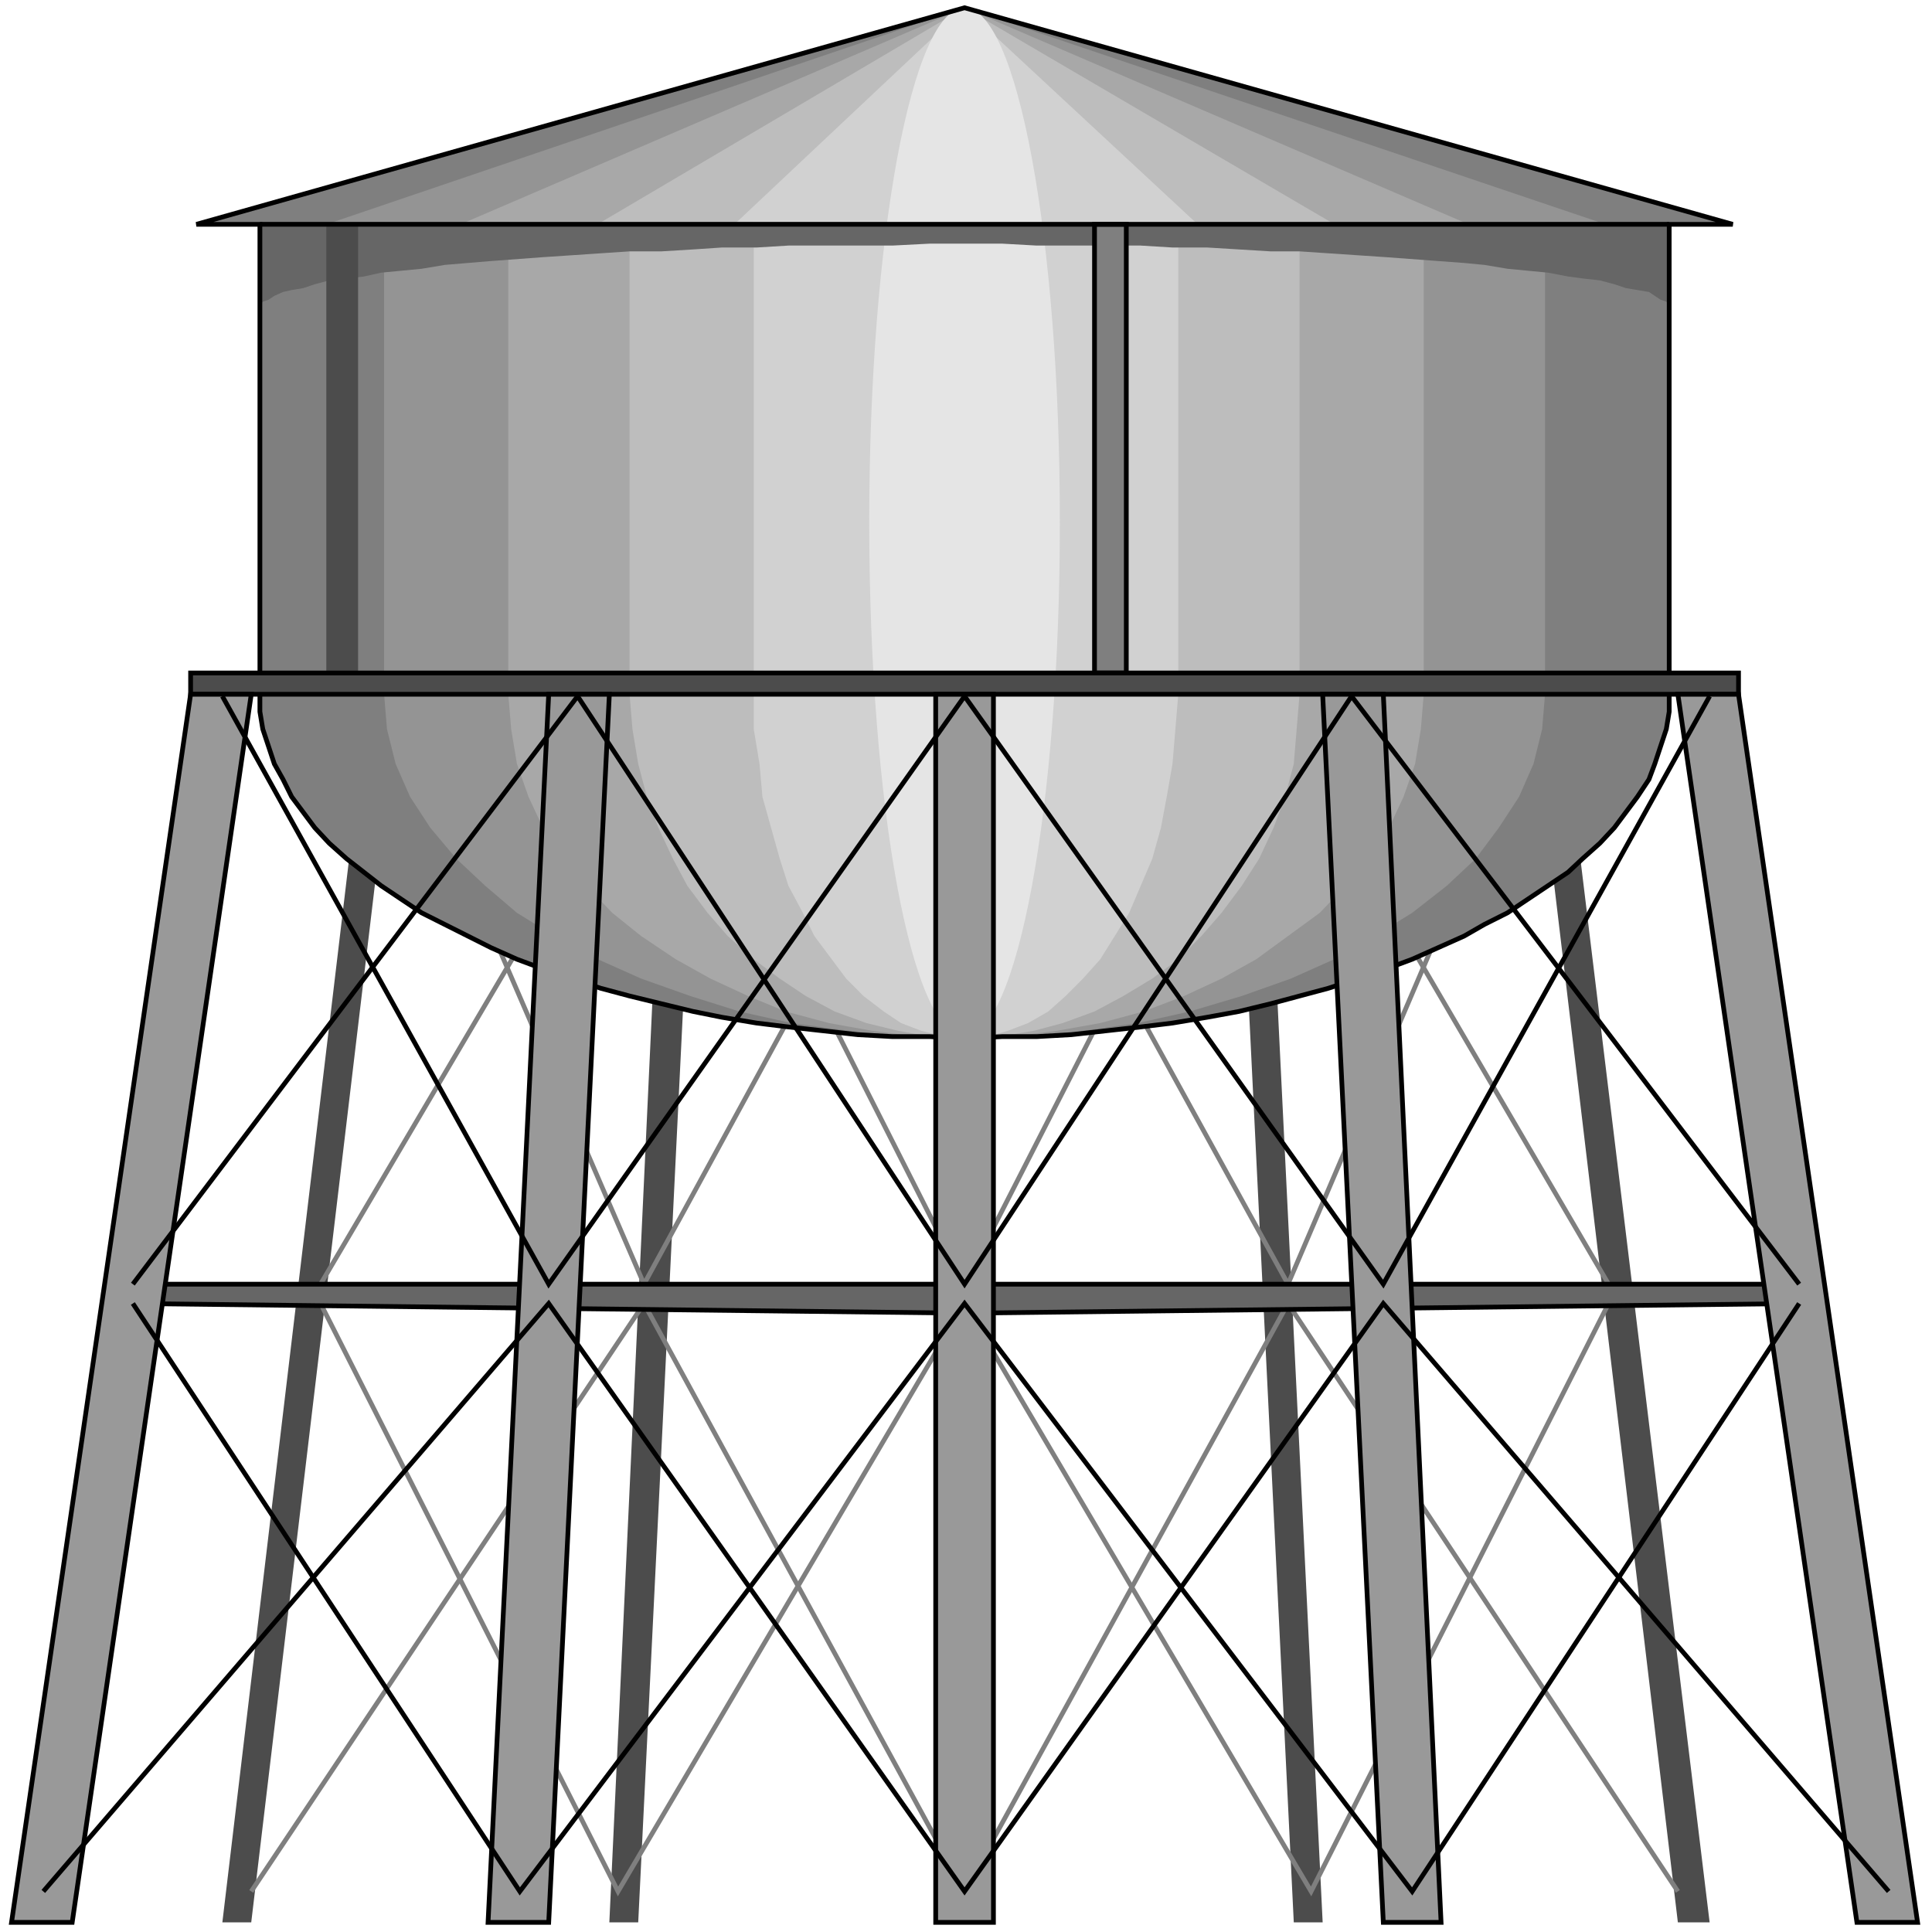 <svg width="150" height="150" viewBox="0 0 150 150" fill="none" xmlns="http://www.w3.org/2000/svg">
<g clip-path="url(#clip0_2122_162849)">
<path d="M132.735 149.251L121.076 53.305H118.834L130.269 149.251H132.735Z" fill="#4C4C4C"/>
<path d="M102.691 149.251L97.982 53.305H95.74L100.449 149.251H102.691Z" fill="#4C4C4C"/>
<path d="M47.309 149.251L51.793 53.305H54.259L49.551 149.251H47.309Z" fill="#4C4C4C"/>
<path d="M17.264 149.251L28.699 53.305H30.941L19.506 149.251H17.264Z" fill="#4C4C4C"/>
<path d="M30.27 54.055L50.001 99.7L74.888 54.055L100 99.7L119.507 54.055" stroke="#7F7F7F" stroke-width="0.367"/>
<path d="M24.889 99.7L51.794 54.055L74.889 99.7L98.207 54.055L124.889 99.7" stroke="#7F7F7F" stroke-width="0.367"/>
<path d="M24.889 101.203L47.983 146.849L74.889 101.203L101.794 146.849L124.889 101.203" stroke="#7F7F7F" stroke-width="0.367"/>
<path d="M19.506 146.849L49.999 101.203L74.887 146.849L99.999 101.203L130.268 146.849" stroke="#7F7F7F" stroke-width="0.367"/>
<path d="M10.315 99.703H139.687V101.205L74.888 101.955L10.315 101.205V99.703Z" fill="#666666" stroke="black" stroke-width="0.367"/>
<path d="M129.596 53.905V55.256L129.372 56.608L128.923 57.959L128.475 59.31L128.026 60.511L127.13 61.863L126.233 63.064L125.336 64.265L124.215 65.466L122.869 66.668L121.748 67.719L120.179 68.77L118.609 69.821L117.04 70.872L115.246 71.773L113.677 72.674L111.659 73.575L109.641 74.475L107.623 75.226L105.381 75.977L103.138 76.728L100.896 77.328L98.654 77.929L96.188 78.529L93.721 78.98L91.031 79.43L88.564 79.731L85.874 80.031L83.183 80.331L80.493 80.481H77.802L74.887 80.632L72.197 80.481H69.282L66.591 80.331L63.901 80.031L61.21 79.731L58.744 79.43L56.053 78.98L53.811 78.529L51.345 77.929L48.878 77.328L46.636 76.728L44.394 75.977L42.152 75.226L40.134 74.475L38.116 73.575L36.322 72.674L34.529 71.773L32.735 70.872L31.165 69.821L29.596 68.77L28.251 67.719L26.905 66.668L25.56 65.466L24.439 64.265L23.542 63.064L22.645 61.863L21.973 60.511L21.3 59.31L20.852 57.959L20.403 56.608L20.179 55.256V53.905V17.418H15.246L74.887 0.602L134.529 17.418H129.596V53.905Z" fill="#7F7F7F"/>
<path d="M119.956 53.905L119.731 56.608L119.059 59.31L117.938 61.863L116.368 64.265L114.574 66.668L112.332 68.77L109.642 70.872L106.727 72.674L103.588 74.475L100.225 75.977L96.413 77.328L92.377 78.529L88.341 79.43L84.081 80.031L79.597 80.481L74.888 80.632L70.404 80.481L65.92 80.031L61.435 79.43L57.4 78.529L53.588 77.328L49.776 75.977L46.413 74.475L43.05 72.674L40.135 70.872L37.669 68.77L35.426 66.668L33.408 64.265L31.839 61.863L30.718 59.31L30.045 56.608L29.821 53.905V17.268H25.785L74.888 0.602L124.216 17.268H119.956V53.905Z" fill="#949494"/>
<path d="M110.539 53.905L110.315 56.608L109.866 59.31L108.97 61.863L107.848 64.265L106.279 66.668L104.485 68.77L102.467 70.872L100.001 72.674L97.535 74.475L94.844 75.977L91.929 77.328L88.79 78.529L85.427 79.43L82.064 80.031L78.476 80.481L74.889 80.632L71.301 80.481L67.714 80.031L64.351 79.43L60.987 78.529L58.073 77.328L55.158 75.977L52.467 74.475L49.777 72.674L47.535 70.872L45.517 68.77L43.723 66.668L42.153 64.265L41.032 61.863L40.136 59.31L39.687 56.608L39.463 53.905V17.268H36.1L74.889 0.602L113.678 17.268H110.539V53.905Z" fill="#A8A8A8"/>
<path d="M100.897 53.905L100.673 56.608L100.448 59.31L99.776 61.863L98.879 64.265L97.758 66.668L96.412 68.77L94.843 70.872L93.273 72.674L91.48 74.475L89.462 75.977L87.22 77.328L84.978 78.529L82.511 79.43L80.269 80.031L77.578 80.481L74.888 80.632L72.197 80.481L69.731 80.031L67.264 79.43L64.798 78.529L62.556 77.328L60.538 75.977L58.52 74.475L56.502 72.674L54.933 70.872L53.363 68.77L52.242 66.668L51.121 64.265L50.224 61.863L49.551 59.31L49.103 56.608L48.879 53.905V17.268H46.637L74.888 0.602L103.363 17.268H100.897V53.905Z" fill="#BDBDBD"/>
<path d="M91.481 53.905L91.257 56.608L91.032 59.31L90.584 61.863L90.135 64.265L89.463 66.668L88.566 68.77L87.669 70.872L86.548 72.674L85.427 74.475L84.082 75.977L82.736 77.328L81.391 78.529L79.822 79.43L78.252 80.031L76.683 80.481L74.889 80.632L73.319 80.481L71.526 80.031L69.956 79.43L68.611 78.529L67.041 77.328L65.696 75.977L64.575 74.475L63.23 72.674L62.333 70.872L61.212 68.77L60.539 66.668L59.866 64.265L59.194 61.863L58.969 59.31L58.521 56.608V53.905V17.268H57.176L74.889 0.602L92.826 17.268H91.481V53.905Z" fill="#D1D1D1"/>
<path d="M74.887 80.481C78.974 80.481 82.287 62.6 82.287 40.541C82.287 18.483 78.974 0.602 74.887 0.602C70.801 0.602 67.488 18.483 67.488 40.541C67.488 62.6 70.801 80.481 74.887 80.481Z" fill="#E5E5E5"/>
<path d="M129.597 24.021V23.72L129.373 23.42L128.924 23.27L128.476 22.97L128.027 22.669L127.13 22.519L126.233 22.369L125.337 22.069L124.216 21.768L122.87 21.618L121.749 21.468L120.18 21.168L118.61 21.018L117.041 20.867L115.247 20.567L113.677 20.417L111.66 20.267L109.642 20.117L107.624 19.967L105.381 19.817L103.139 19.666L100.897 19.516H98.655L96.189 19.366L93.722 19.216H91.032L88.565 19.066H85.875H83.184H80.494L77.803 18.916H74.888H72.198L69.283 19.066H66.592H63.902H61.211L58.745 19.216H56.054L53.812 19.366L51.346 19.516H48.879L46.637 19.666L44.395 19.817L42.153 19.967L40.135 20.117L38.117 20.267L36.323 20.417L34.529 20.567L32.736 20.867L31.166 21.018L29.597 21.168L28.251 21.468L26.906 21.618L25.561 21.768L24.44 22.069L23.543 22.369L22.646 22.519L21.973 22.669L21.301 22.97L20.852 23.27L20.404 23.42L20.18 23.72V24.021V17.414H129.597V24.021Z" fill="#666666"/>
<path d="M84.978 52.249V17.414H87.445V52.249H84.978Z" fill="#7F7F7F" stroke="black" stroke-width="0.367"/>
<path d="M25.336 52.249V17.414H27.802V52.249H25.336Z" fill="#4C4C4C"/>
<path d="M129.596 53.905V55.256L129.372 56.608L128.923 57.959L128.475 59.31L128.026 60.511L127.129 61.863L126.233 63.064L125.336 64.265L124.215 65.466L122.869 66.668L121.748 67.719L120.179 68.77L118.609 69.821L117.04 70.872L115.246 71.773L113.677 72.674L111.659 73.575L109.641 74.475L107.623 75.226L105.381 75.977L103.138 76.728L100.896 77.328L98.654 77.929L96.188 78.529L93.721 78.98L91.031 79.43L88.564 79.731L85.874 80.031L83.183 80.331L80.493 80.481H77.802L74.887 80.632L72.197 80.481H69.282L66.591 80.331L63.901 80.031L61.21 79.731L58.744 79.43L56.053 78.98L53.811 78.529L51.345 77.929L48.878 77.328L46.636 76.728L44.394 75.977L42.152 75.226L40.134 74.475L38.116 73.575L36.322 72.674L34.529 71.773L32.735 70.872L31.165 69.821L29.596 68.77L28.251 67.719L26.905 66.668L25.56 65.466L24.439 64.265L23.542 63.064L22.645 61.863L21.973 60.511L21.3 59.31L20.852 57.959L20.403 56.608L20.179 55.256V53.905V17.418H15.246L74.887 0.602L134.529 17.418H129.596V53.905Z" stroke="black" stroke-width="0.367"/>
<path d="M20.18 17.414H129.597" stroke="black" stroke-width="0.367"/>
<path d="M14.799 53.902H134.978V52.25H14.799V53.902Z" fill="#4C4C4C" stroke="black" stroke-width="0.367"/>
<path d="M0.896 149.252L14.798 53.906H19.506L5.605 149.252H0.896Z" fill="#999999" stroke="black" stroke-width="0.367"/>
<path d="M134.978 53.906L148.879 149.252H144.171L130.27 53.906H134.978Z" fill="#999999" stroke="black" stroke-width="0.367"/>
<path d="M37.893 149.252L42.601 53.906H47.31L42.601 149.252H37.893Z" fill="#999999" stroke="black" stroke-width="0.367"/>
<path d="M107.4 53.906L111.884 149.252H107.4L102.691 53.906H107.4Z" fill="#999999" stroke="black" stroke-width="0.367"/>
<path d="M72.647 149.252V53.906H77.131V149.252H72.647Z" fill="#999999" stroke="black" stroke-width="0.367"/>
<path d="M17.264 54.055L42.6 99.7L74.887 54.055L107.398 99.7L132.735 54.055" stroke="black" stroke-width="0.367"/>
<path d="M10.315 99.7L44.844 54.055L74.888 99.7L104.933 54.055L139.687 99.7" stroke="black" stroke-width="0.367"/>
<path d="M10.315 101.203L40.359 146.849L74.888 101.203L109.642 146.849L139.687 101.203" stroke="black" stroke-width="0.367"/>
<path d="M3.363 146.849L42.601 101.203L74.888 146.849L107.399 101.203L146.637 146.849" stroke="black" stroke-width="0.367"/>
</g>
<defs>
<clipPath id="clip0_2122_162849">
<rect width="150" height="150" fill="white"/>
</clipPath>
</defs>
</svg>
